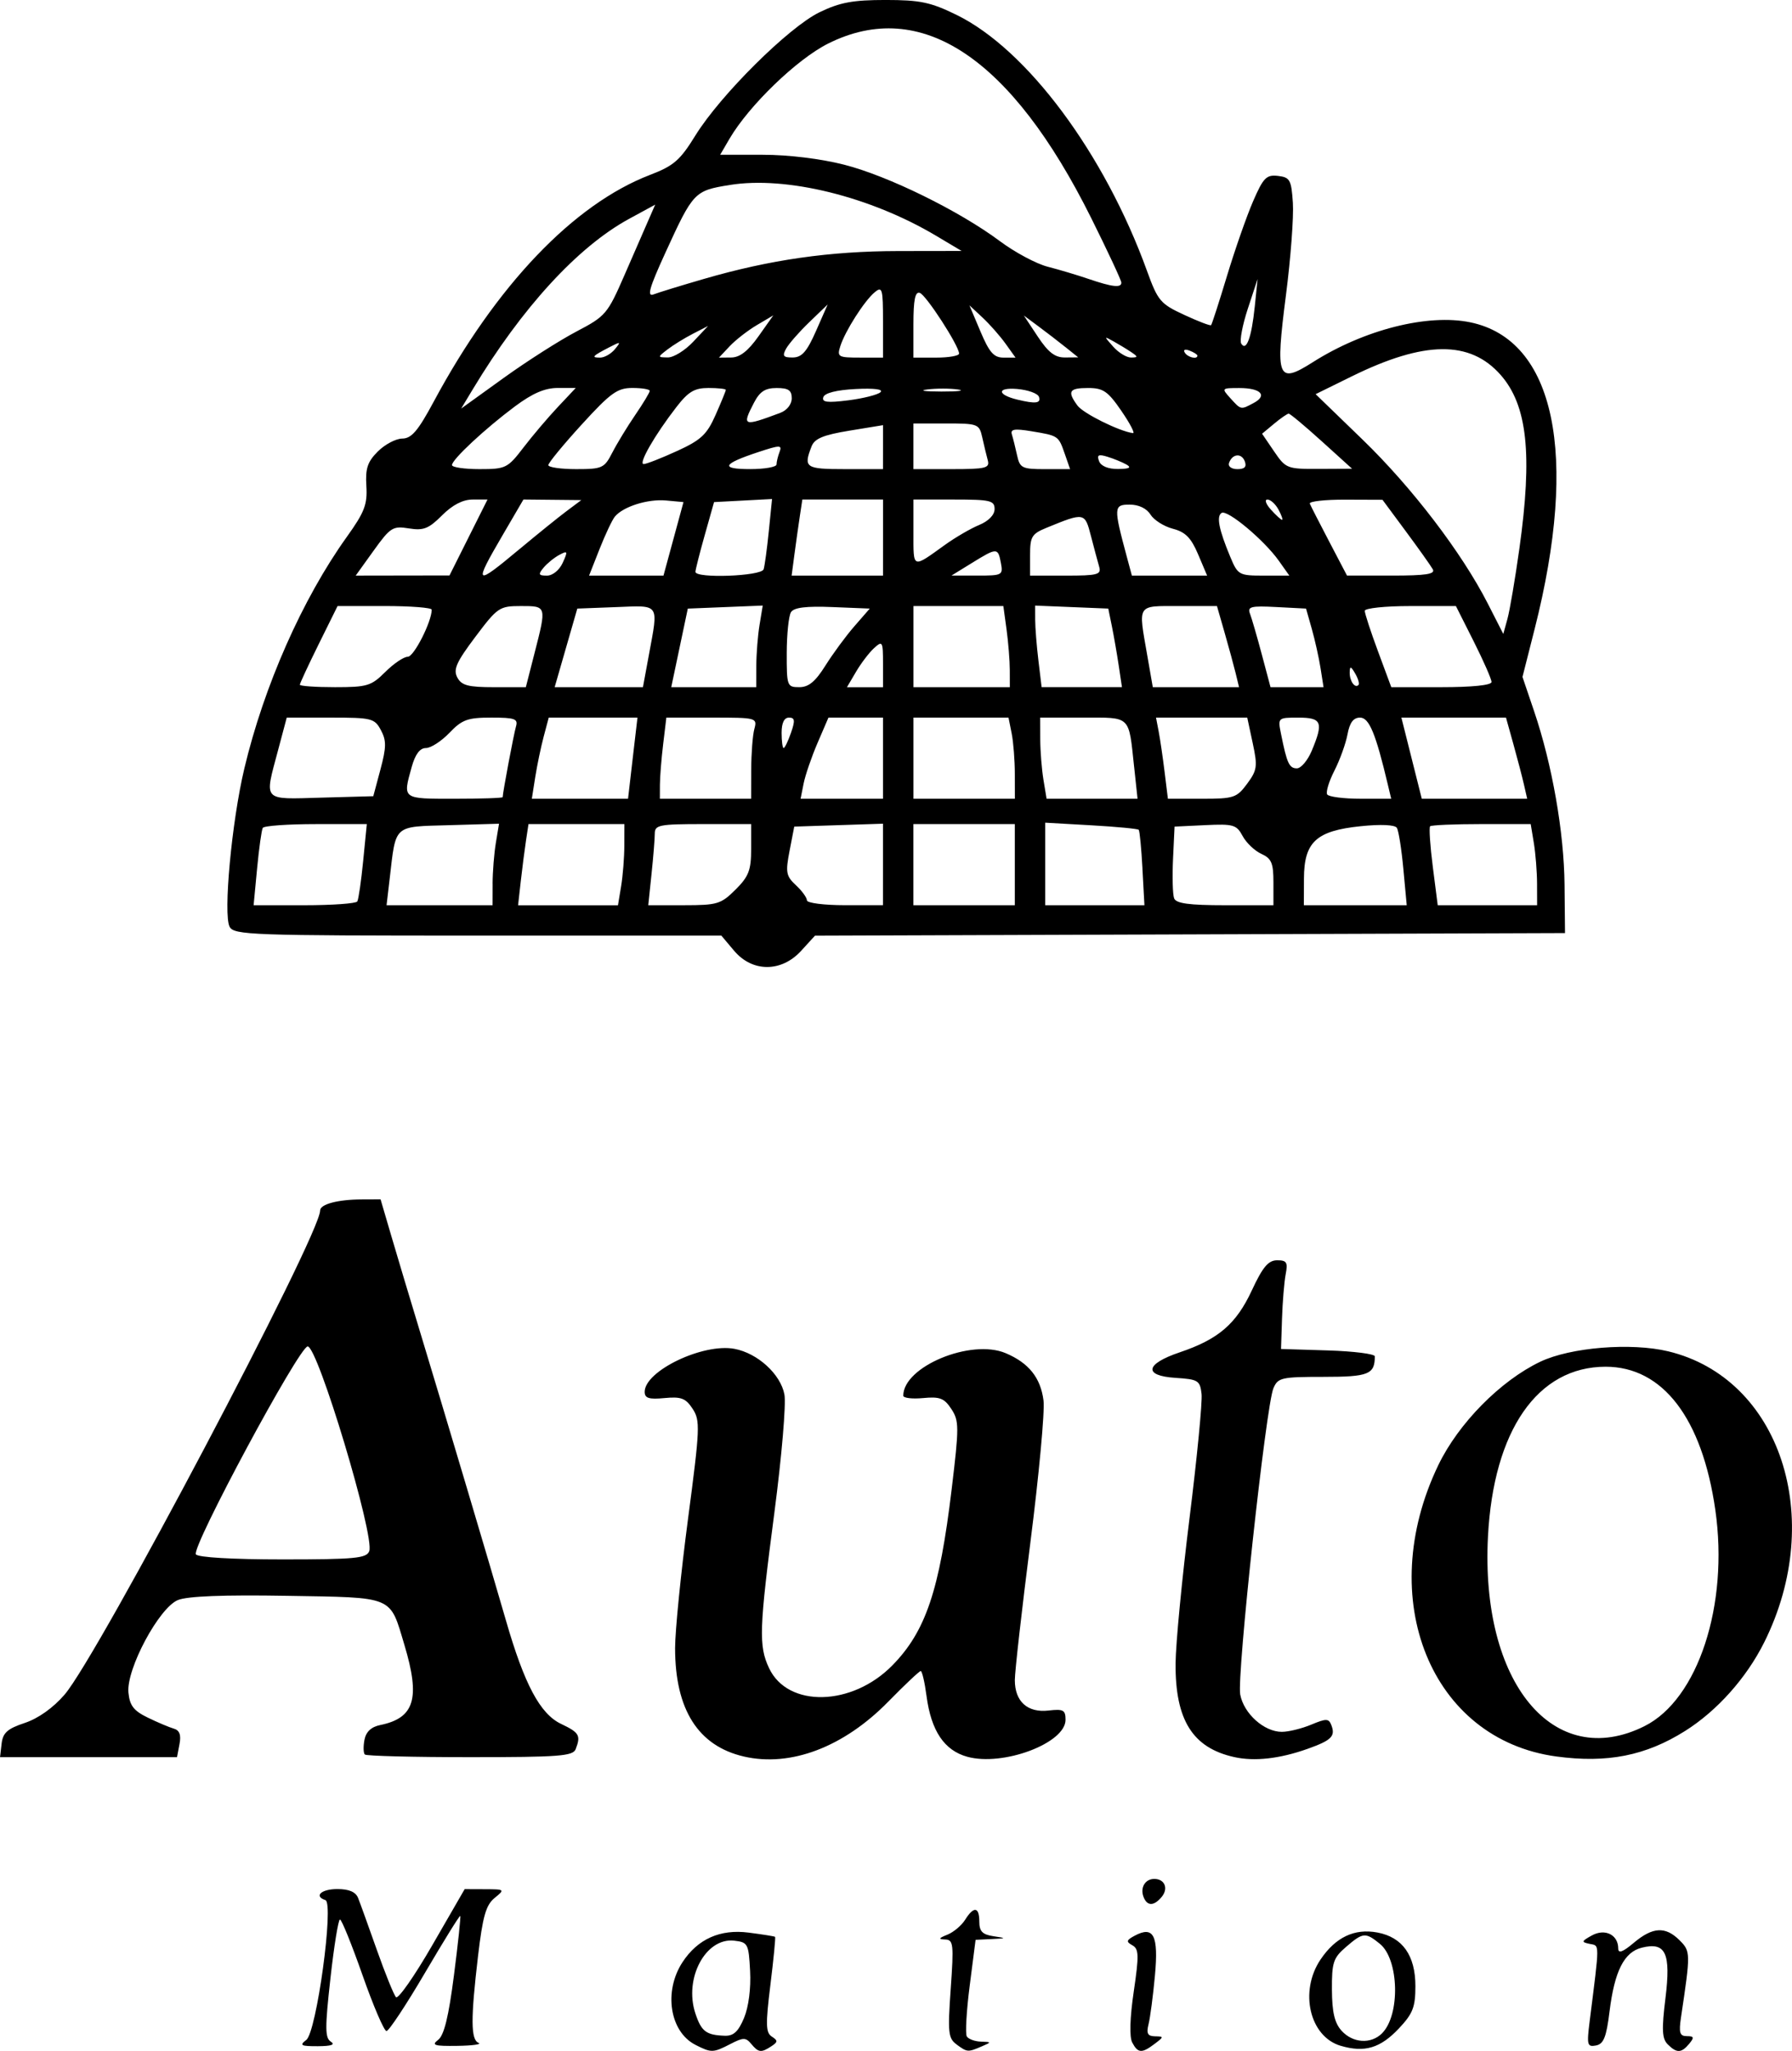 <?xml version="1.0" encoding="UTF-8" standalone="no"?>
<!-- Created with Inkscape (http://www.inkscape.org/) -->

<svg
   width="93.503mm"
   height="107.003mm"
   viewBox="0 0 93.503 107.003"
   version="1.1"
   id="svg193"
   inkscape:version="1.2.2 (732a01da63, 2022-12-09)"
   sodipodi:docname="logo.svg"
   xmlns:inkscape="http://www.inkscape.org/namespaces/inkscape"
   xmlns:sodipodi="http://sodipodi.sourceforge.net/DTD/sodipodi-0.dtd"
   xmlns="http://www.w3.org/2000/svg"
   xmlns:svg="http://www.w3.org/2000/svg">
  <sodipodi:namedview
     id="namedview195"
     pagecolor="#ffffff"
     bordercolor="#000000"
     borderopacity="0.25"
     inkscape:showpageshadow="2"
     inkscape:pageopacity="0.0"
     inkscape:pagecheckerboard="0"
     inkscape:deskcolor="#d1d1d1"
     inkscape:document-units="mm"
     showgrid="false"
     inkscape:zoom="0.914906"
     inkscape:cx="236.08983"
     inkscape:cy="355.22775"
     inkscape:window-width="2560"
     inkscape:window-height="1369"
     inkscape:window-x="-8"
     inkscape:window-y="760"
     inkscape:window-maximized="1"
     inkscape:current-layer="layer1" />
  <defs
     id="defs190" />
  <g
     inkscape:label="Layer 1"
     inkscape:groupmode="layer"
     id="layer1"
     transform="translate(-42.609,-54.367)">
    <path
       style="fill:#000000;stroke-width:0.265"
       d="m 78.897,161.051 c -1.342,-0.679 -1.673,-2.792 -0.676,-4.313 0.794,-1.211 1.963,-1.734 3.449,-1.543 0.728,0.094 1.349,0.193 1.381,0.221 0.032,0.028 -0.077,1.156 -0.244,2.506 -0.255,2.07 -0.243,2.494 0.074,2.698 0.323,0.208 0.32,0.279 -0.021,0.503 -0.535,0.351 -0.674,0.335 -1.053,-0.121 -0.285,-0.343 -0.413,-0.343 -1.078,0 -0.909,0.47 -0.999,0.472 -1.833,0.05 z m 2.534,-1.402 c 0.239,-0.572 0.365,-1.542 0.317,-2.447 -0.075,-1.429 -0.114,-1.504 -0.83,-1.586 -1.488,-0.17 -2.63,1.965 -2.027,3.79 0.312,0.947 0.561,1.136 1.535,1.17 0.457,0.016 0.707,-0.215 1.005,-0.927 z m 11.095,1.384 c -0.441,-0.322 -0.471,-0.611 -0.31,-2.91 0.164,-2.33 0.139,-2.554 -0.289,-2.569 -0.37,-0.013 -0.346,-0.066 0.117,-0.252 0.322,-0.13 0.738,-0.479 0.924,-0.777 0.452,-0.723 0.74,-0.683 0.74,0.103 0,0.499 0.163,0.669 0.728,0.754 0.705,0.107 0.702,0.111 -0.098,0.15 l -0.825,0.04 -0.307,2.394 c -0.169,1.317 -0.237,2.507 -0.151,2.646 0.086,0.139 0.417,0.26 0.735,0.271 0.559,0.018 0.561,0.027 0.051,0.246 -0.729,0.313 -0.762,0.311 -1.314,-0.093 z m 9.16,-0.105 c -0.152,-0.289 -0.122,-1.286 0.08,-2.657 0.279,-1.9 0.269,-2.224 -0.074,-2.415 -0.334,-0.187 -0.315,-0.265 0.124,-0.5 0.989,-0.529 1.25,-0.014 1.055,2.084 -0.098,1.057 -0.248,2.199 -0.334,2.539 -0.12,0.48 -0.045,0.62 0.337,0.626 0.47,0.008 0.469,0.026 -0.022,0.397 -0.665,0.503 -0.87,0.49 -1.166,-0.075 z m 10.877,0.173 c -1.62,-0.478 -2.172,-2.836 -1.052,-4.5 0.785,-1.166 1.772,-1.635 2.968,-1.411 1.311,0.246 1.983,1.195 1.983,2.8 0,1.093 -0.132,1.431 -0.86,2.204 -0.97,1.03 -1.791,1.275 -3.039,0.906 z m 2.16,-0.655 c 0.957,-0.957 0.885,-3.857 -0.116,-4.667 -0.754,-0.611 -0.88,-0.599 -1.768,0.166 -0.663,0.571 -0.741,0.809 -0.733,2.231 0.007,1.175 0.139,1.735 0.504,2.139 0.588,0.65 1.536,0.709 2.114,0.132 z m 14.903,0.577 c -0.296,-0.296 -0.319,-0.766 -0.117,-2.404 0.29,-2.362 0.013,-2.951 -1.24,-2.636 -0.917,0.23 -1.417,1.222 -1.677,3.324 -0.166,1.344 -0.308,1.7 -0.708,1.777 -0.455,0.088 -0.485,-0.026 -0.331,-1.253 0.53,-4.207 0.53,-3.938 0.002,-4.048 -0.446,-0.093 -0.435,-0.135 0.118,-0.441 0.683,-0.376 1.372,-0.034 1.372,0.681 0,0.277 0.234,0.191 0.814,-0.297 0.986,-0.83 1.651,-0.866 2.387,-0.13 0.577,0.577 0.578,0.652 0.076,4.009 -0.122,0.818 -0.069,0.992 0.304,0.992 0.372,0 0.394,0.07 0.123,0.397 -0.409,0.493 -0.654,0.499 -1.124,0.029 z m -71.036,-0.228 c 0.535,-0.405 1.457,-7.142 0.998,-7.295 -0.617,-0.206 -0.216,-0.577 0.623,-0.577 0.608,0 0.957,0.149 1.082,0.463 0.102,0.255 0.542,1.475 0.979,2.712 0.437,1.237 0.887,2.346 0.999,2.465 0.113,0.119 0.965,-1.1 1.894,-2.71 l 1.689,-2.926 1.058,0.004 c 1.042,0.004 1.05,0.011 0.5,0.461 -0.448,0.367 -0.617,0.96 -0.86,3.021 -0.388,3.294 -0.381,4.371 0.029,4.537 0.182,0.073 -0.317,0.143 -1.109,0.154 -1.205,0.018 -1.369,-0.033 -1.004,-0.31 0.311,-0.236 0.548,-1.2 0.827,-3.369 0.215,-1.671 0.363,-3.066 0.329,-3.1 -0.034,-0.034 -0.863,1.304 -1.842,2.972 -0.979,1.669 -1.882,3.034 -2.007,3.034 -0.125,0 -0.687,-1.31 -1.249,-2.91 -0.562,-1.601 -1.092,-2.91 -1.178,-2.91 -0.086,0 -0.31,1.382 -0.498,3.072 -0.289,2.596 -0.286,3.108 0.023,3.303 0.245,0.155 0.022,0.233 -0.677,0.236 -0.89,0.003 -0.979,-0.044 -0.606,-0.327 z m 43.686,-7.462 c -0.186,-0.485 0.085,-0.939 0.561,-0.939 0.545,0 0.751,0.5 0.387,0.938 -0.407,0.49 -0.76,0.491 -0.948,0.001 z m -20.853,-7.325 c -2.384,-0.549 -3.589,-2.448 -3.589,-5.656 0,-0.896 0.303,-3.924 0.673,-6.728 0.628,-4.757 0.644,-5.143 0.242,-5.757 -0.362,-0.553 -0.597,-0.643 -1.467,-0.56 -0.814,0.078 -1.035,0.008 -1.035,-0.325 0,-1.092 3.045,-2.551 4.684,-2.243 1.211,0.227 2.409,1.322 2.608,2.384 0.092,0.489 -0.143,3.25 -0.521,6.136 -0.8,6.103 -0.83,6.981 -0.277,8.146 0.981,2.068 4.325,1.991 6.427,-0.149 1.742,-1.774 2.462,-3.908 3.096,-9.185 0.393,-3.268 0.392,-3.572 -0.015,-4.193 -0.37,-0.565 -0.601,-0.654 -1.474,-0.571 -0.57,0.054 -1.035,-0.002 -1.035,-0.124 0,-1.519 3.531,-2.985 5.344,-2.218 1.207,0.511 1.822,1.281 1.974,2.473 0.071,0.557 -0.237,3.884 -0.684,7.393 -0.447,3.509 -0.813,6.745 -0.813,7.191 0,1.118 0.664,1.716 1.763,1.587 0.767,-0.089 0.883,-0.026 0.883,0.484 0,1.22 -3.257,2.444 -5.128,1.928 -1.201,-0.332 -1.884,-1.35 -2.125,-3.168 -0.095,-0.718 -0.232,-1.305 -0.303,-1.305 -0.071,0 -0.83,0.716 -1.687,1.591 -2.326,2.377 -5.099,3.433 -7.541,2.87 z m 25.588,0.03 c -2.173,-0.48 -3.084,-1.934 -3.063,-4.888 0.007,-1.019 0.335,-4.429 0.728,-7.579 0.393,-3.15 0.676,-6.067 0.628,-6.482 -0.08,-0.7 -0.179,-0.761 -1.36,-0.836 -1.687,-0.108 -1.585,-0.722 0.22,-1.332 2.02,-0.682 2.948,-1.479 3.763,-3.231 0.569,-1.223 0.859,-1.569 1.318,-1.571 0.5,-0.002 0.568,0.107 0.449,0.725 -0.077,0.4 -0.163,1.442 -0.192,2.315 l -0.052,1.587 2.447,0.076 c 1.346,0.042 2.447,0.181 2.447,0.309 0,0.94 -0.325,1.07 -2.68,1.07 -2.195,0 -2.376,0.041 -2.611,0.595 -0.389,0.919 -1.915,14.998 -1.732,15.977 0.187,0.998 1.247,1.948 2.172,1.948 0.349,0 1.038,-0.169 1.532,-0.375 0.787,-0.329 0.916,-0.326 1.051,0.024 0.223,0.581 0.011,0.792 -1.24,1.238 -1.457,0.518 -2.765,0.665 -3.827,0.43 z m 16.805,-0.032 c -6.541,-0.884 -9.515,-8.222 -6.16,-15.197 1.049,-2.181 3.245,-4.408 5.322,-5.398 1.576,-0.751 4.734,-1.008 6.672,-0.543 5.84,1.401 8.248,8.691 5.014,15.18 -0.927,1.86 -2.459,3.576 -4.133,4.629 -2.051,1.29 -4.06,1.688 -6.716,1.329 z m 4.604,-1.585 c 2.789,-1.395 4.402,-6.319 3.692,-11.272 -0.687,-4.791 -2.744,-7.477 -5.725,-7.477 -3.552,0 -5.851,3.319 -6.139,8.864 -0.396,7.628 3.43,12.257 8.172,9.886 z m -85.727,0.916 c 0.067,-0.569 0.303,-0.78 1.209,-1.081 0.704,-0.234 1.481,-0.786 2.076,-1.476 1.75,-2.029 13.335,-23.974 13.335,-25.259 0,-0.328 0.923,-0.574 2.172,-0.578 l 0.981,-0.004 0.563,1.918 c 0.309,1.055 0.978,3.287 1.487,4.961 1.289,4.246 3.715,12.395 4.489,15.081 0.965,3.349 1.786,4.889 2.883,5.409 0.947,0.45 1.034,0.6 0.759,1.316 -0.139,0.363 -0.876,0.418 -5.512,0.418 -2.943,0 -5.414,-0.062 -5.49,-0.139 -0.076,-0.076 -0.085,-0.421 -0.019,-0.766 0.08,-0.42 0.352,-0.675 0.822,-0.771 1.792,-0.367 2.1,-1.384 1.265,-4.17 -0.78,-2.6 -0.486,-2.477 -6.134,-2.572 -3.319,-0.056 -5.197,0.018 -5.69,0.222 -0.988,0.409 -2.697,3.607 -2.579,4.826 0.066,0.679 0.274,0.949 1.009,1.306 0.509,0.248 1.12,0.506 1.356,0.574 0.303,0.087 0.392,0.327 0.3,0.807 l -0.13,0.682 h -4.617 -4.617 z m 19.182,-10.04 c 0.297,-0.773 -2.683,-10.684 -3.212,-10.684 -0.438,0 -6.067,10.469 -5.833,10.847 0.099,0.16 1.896,0.265 4.522,0.265 3.771,0 4.38,-0.058 4.523,-0.428 z m 19.042,-31.322 -0.668,-0.794 H 67.541 c -11.833,0 -12.725,-0.032 -12.951,-0.463 -0.34,-0.646 0.11,-5.485 0.766,-8.249 1.026,-4.318 3.033,-8.857 5.346,-12.087 0.929,-1.297 1.082,-1.695 1.023,-2.659 -0.056,-0.915 0.059,-1.263 0.599,-1.802 0.368,-0.368 0.942,-0.671 1.276,-0.673 0.481,-0.004 0.821,-0.403 1.635,-1.918 3.263,-6.076 7.303,-10.309 11.298,-11.841 1.231,-0.472 1.562,-0.76 2.358,-2.05 1.302,-2.11 4.876,-5.658 6.482,-6.434 1.061,-0.513 1.743,-0.639 3.44,-0.639 1.804,0 2.351,0.115 3.704,0.776 3.678,1.799 7.718,7.227 9.936,13.347 0.57,1.574 0.701,1.73 1.941,2.304 0.731,0.339 1.365,0.582 1.407,0.539 0.042,-0.042 0.416,-1.198 0.83,-2.569 0.414,-1.371 1.027,-3.123 1.362,-3.895 0.535,-1.232 0.693,-1.393 1.298,-1.323 0.626,0.073 0.697,0.202 0.778,1.403 0.049,0.728 -0.114,2.901 -0.363,4.829 -0.559,4.345 -0.435,4.653 1.403,3.487 2.679,-1.699 6.003,-2.54 8.219,-2.08 4.414,0.916 5.667,6.888 3.356,15.998 l -0.635,2.502 0.606,1.787 c 0.944,2.785 1.563,6.313 1.589,9.063 l 0.024,2.514 -19.568,0.068 -19.568,0.068 -0.723,0.792 c -1.025,1.123 -2.545,1.122 -3.491,-0.002 z M 61.252,101.397 c 0.065,-0.109 0.203,-1.062 0.307,-2.117 l 0.189,-1.918 h -2.657 c -1.461,0 -2.708,0.089 -2.771,0.198 -0.063,0.109 -0.196,1.062 -0.296,2.117 l -0.182,1.918 h 2.646 c 1.455,0 2.699,-0.089 2.764,-0.198 z m 7.06,-0.926 c 0.002,-0.618 0.077,-1.575 0.169,-2.127 l 0.166,-1.002 -2.597,0.076 c -2.943,0.086 -2.775,-0.065 -3.108,2.788 l -0.163,1.389 h 2.766 2.766 l 0.003,-1.124 z m 6.706,0.132 c 0.09,-0.546 0.165,-1.498 0.167,-2.117 l 0.003,-1.124 h -2.502 -2.502 l -0.13,0.86 c -0.072,0.473 -0.194,1.425 -0.272,2.117 l -0.141,1.257 h 2.606 2.606 z m 5.97,0.178 c 0.689,-0.689 0.814,-1.015 0.814,-2.117 v -1.303 h -2.514 c -2.271,0 -2.514,0.047 -2.514,0.49 0,0.27 -0.076,1.222 -0.17,2.117 l -0.17,1.626 h 1.869 c 1.735,0 1.928,-0.059 2.684,-0.814 z m 7.693,-1.313 v -2.127 l -2.315,0.076 -2.315,0.076 -0.244,1.261 c -0.218,1.128 -0.183,1.318 0.331,1.796 0.316,0.294 0.574,0.649 0.574,0.789 0,0.14 0.891,0.254 1.984,0.254 h 1.984 z m 6.879,0.01 v -2.117 h -2.646 -2.646 v 2.117 2.117 h 2.646 2.646 z m 6.66,0.198 c -0.058,-1.055 -0.145,-1.963 -0.196,-2.017 -0.05,-0.054 -1.168,-0.16 -2.484,-0.235 l -2.393,-0.136 v 2.153 2.153 h 2.588 2.588 l -0.105,-1.918 z m 6.834,0.722 c 0,-1.005 -0.101,-1.242 -0.632,-1.484 -0.348,-0.158 -0.787,-0.578 -0.977,-0.932 -0.315,-0.588 -0.482,-0.637 -1.947,-0.566 l -1.603,0.077 -0.08,1.692 c -0.044,0.931 -0.018,1.853 0.058,2.051 0.102,0.267 0.782,0.359 2.659,0.359 h 2.522 z m 6.78,-0.689 c -0.096,-1.037 -0.249,-2.004 -0.339,-2.15 -0.1,-0.162 -0.829,-0.196 -1.888,-0.087 -2.321,0.238 -2.955,0.823 -2.961,2.733 l -0.005,1.389 h 2.684 2.684 z m 6.975,0.761 c -0.002,-0.618 -0.077,-1.571 -0.167,-2.117 l -0.164,-0.992 h -2.567 c -1.412,0 -2.619,0.052 -2.682,0.115 -0.063,0.063 3e-5,1.016 0.141,2.117 l 0.256,2.002 h 2.593 2.593 l -0.003,-1.124 z M 62.46,94.51 c 0.311,-1.165 0.315,-1.506 0.023,-2.051 -0.33,-0.617 -0.476,-0.653 -2.631,-0.653 h -2.281 l -0.452,1.697 c -0.722,2.71 -0.853,2.566 2.258,2.479 l 2.71,-0.075 z m 6.378,1.446 c 0,-0.224 0.576,-3.282 0.694,-3.687 0.117,-0.4 -0.057,-0.463 -1.288,-0.463 -1.236,0 -1.524,0.104 -2.184,0.794 -0.418,0.437 -0.971,0.794 -1.228,0.794 -0.315,0 -0.557,0.324 -0.743,0.992 -0.468,1.686 -0.512,1.654 2.235,1.654 1.382,0 2.514,-0.038 2.514,-0.084 z m 6.786,-2.033 0.247,-2.117 h -2.315 -2.315 l -0.264,0.992 c -0.145,0.546 -0.344,1.498 -0.441,2.117 l -0.177,1.124 h 2.51 2.51 z m 6.182,0.595 c 0.002,-0.837 0.075,-1.789 0.163,-2.117 0.157,-0.585 0.118,-0.595 -2.216,-0.595 h -2.375 l -0.167,1.389 c -0.092,0.764 -0.168,1.716 -0.169,2.117 l -0.002,0.728 h 2.381 2.381 l 0.004,-1.521 z m 6.876,-0.595 v -2.117 h -1.423 -1.423 l -0.568,1.32 c -0.312,0.726 -0.639,1.678 -0.727,2.117 l -0.159,0.797 h 2.15 2.15 z m 6.879,0.827 c 0,-0.709 -0.074,-1.662 -0.165,-2.117 l -0.165,-0.827 h -2.48 -2.48 v 2.117 2.117 h 2.646 2.646 z m 6.225,-0.364 c -0.292,-2.727 -0.139,-2.58 -2.671,-2.58 h -2.231 l 0.003,1.124 c 0.002,0.618 0.077,1.571 0.167,2.117 l 0.164,0.992 h 2.373 2.373 l -0.177,-1.654 z m 5.896,0.871 c 0.524,-0.709 0.552,-0.907 0.292,-2.117 l -0.286,-1.334 h -2.38 -2.38 l 0.139,0.728 c 0.077,0.4 0.216,1.353 0.31,2.117 l 0.171,1.389 h 1.778 c 1.663,0 1.815,-0.051 2.356,-0.783 z m 7.344,0.055 c -0.633,-2.675 -0.977,-3.506 -1.451,-3.506 -0.348,0 -0.541,0.257 -0.656,0.875 -0.09,0.481 -0.397,1.332 -0.682,1.891 -0.285,0.559 -0.456,1.118 -0.379,1.242 0.077,0.124 0.86,0.225 1.74,0.225 h 1.601 z m 7.103,0 c -0.091,-0.4 -0.34,-1.353 -0.553,-2.117 l -0.387,-1.389 h -2.729 -2.729 l 0.532,2.117 0.532,2.117 h 2.75 2.75 z m -11.075,-1.777 c 0.622,-1.488 0.525,-1.728 -0.696,-1.728 -1.077,0 -1.079,0.002 -0.906,0.86 0.307,1.528 0.427,1.786 0.826,1.786 0.216,0 0.565,-0.413 0.776,-0.918 z m -27.173,-0.935 c 0.224,-0.644 0.204,-0.794 -0.106,-0.794 -0.249,0 -0.383,0.277 -0.383,0.794 0,0.437 0.048,0.794 0.106,0.794 0.059,0 0.231,-0.357 0.383,-0.794 z m -21.168,-3.175 c 0.437,-0.437 0.965,-0.794 1.175,-0.794 0.319,0 1.247,-1.829 1.247,-2.456 0,-0.104 -1.105,-0.19 -2.456,-0.19 h -2.456 l -0.984,1.989 c -0.541,1.094 -0.984,2.046 -0.984,2.117 0,0.07 0.824,0.128 1.832,0.128 1.682,0 1.896,-0.065 2.625,-0.794 z m 7.79,-0.992 c 0.631,-2.462 0.635,-2.447 -0.715,-2.447 -1.121,0 -1.217,0.066 -2.378,1.61 -0.992,1.32 -1.161,1.701 -0.939,2.117 0.223,0.416 0.566,0.507 1.923,0.507 h 1.652 z m 5.964,0.102 c 0.502,-2.725 0.6,-2.583 -1.712,-2.494 l -2.023,0.077 -0.591,2.051 -0.591,2.051 h 2.303 2.303 z m 5.605,0.56 c 0.002,-0.618 0.078,-1.577 0.169,-2.129 l 0.166,-1.005 -1.955,0.079 -1.955,0.079 -0.432,2.051 -0.432,2.051 h 2.218 2.218 l 0.003,-1.124 z m 3.604,0 c 0.387,-0.618 1.066,-1.541 1.51,-2.051 l 0.806,-0.926 -1.946,-0.079 c -1.378,-0.056 -2.01,0.022 -2.164,0.265 -0.12,0.189 -0.22,1.147 -0.222,2.129 -0.004,1.727 0.018,1.786 0.654,1.786 0.488,0 0.84,-0.291 1.362,-1.124 z m 3.007,-0.107 c 0,-1.157 -0.028,-1.206 -0.463,-0.811 -0.255,0.231 -0.678,0.785 -0.941,1.232 l -0.478,0.812 h 0.941 0.941 z m 6.615,0.343 c 0,-0.489 -0.076,-1.442 -0.168,-2.117 l -0.168,-1.228 h -2.345 -2.345 v 2.117 2.117 h 2.514 2.514 z m 5.684,-0.24 c -0.093,-0.621 -0.254,-1.544 -0.357,-2.051 l -0.188,-0.922 -1.908,-0.078 -1.908,-0.078 0.002,0.739 c 0.001,0.407 0.077,1.364 0.169,2.128 l 0.167,1.389 h 2.096 2.096 l -0.169,-1.129 z m 6.102,0.401 c -0.098,-0.4 -0.357,-1.353 -0.577,-2.117 l -0.399,-1.389 h -1.966 c -2.238,0 -2.144,-0.143 -1.674,2.558 l 0.292,1.675 h 2.25 2.25 z m 4.429,-0.265 c -0.086,-0.546 -0.292,-1.468 -0.457,-2.051 l -0.3,-1.058 -1.545,-0.08 c -1.336,-0.07 -1.522,-0.022 -1.379,0.35 0.091,0.237 0.369,1.196 0.618,2.131 l 0.453,1.701 h 1.383 1.383 z m 1.81,0.284 c -0.231,-0.397 -0.282,-0.408 -0.289,-0.064 -0.009,0.446 0.27,0.847 0.457,0.659 0.062,-0.062 -0.014,-0.33 -0.168,-0.595 z m 7.111,0.437 c 0,-0.149 -0.418,-1.102 -0.929,-2.117 l -0.929,-1.845 h -2.378 c -1.313,0 -2.378,0.112 -2.378,0.249 0,0.137 0.311,1.09 0.692,2.117 l 0.692,1.867 h 2.615 c 1.61,0 2.615,-0.104 2.615,-0.271 z m 1.452,-6.948 c 0.692,-4.935 0.418,-7.485 -0.974,-9.07 -1.596,-1.818 -3.98,-1.794 -7.779,0.077 l -1.877,0.924 2.444,2.365 c 2.578,2.494 5.186,5.908 6.538,8.558 l 0.81,1.587 0.219,-0.794 c 0.12,-0.437 0.399,-2.078 0.619,-3.647 z m -54.832,-0.59 0.992,-1.981 h -0.773 c -0.513,0 -1.051,0.278 -1.599,0.826 -0.697,0.697 -0.968,0.803 -1.729,0.68 -0.84,-0.136 -0.967,-0.056 -1.839,1.158 l -0.937,1.304 2.447,-0.004 2.447,-0.004 0.992,-1.981 z m 2.671,0.599 c 0.915,-0.764 2.012,-1.65 2.439,-1.97 l 0.777,-0.581 -1.51,-0.015 -1.51,-0.015 -1.07,1.832 c -1.554,2.661 -1.486,2.719 0.873,0.748 z m 2.246,0.719 c 0.277,-0.608 0.261,-0.646 -0.178,-0.411 -0.266,0.142 -0.637,0.444 -0.824,0.67 -0.289,0.348 -0.262,0.411 0.178,0.411 0.299,0 0.649,-0.284 0.824,-0.67 z m 5.779,-1.248 0.522,-1.918 -0.913,-0.084 c -0.949,-0.087 -2.232,0.317 -2.667,0.841 -0.138,0.167 -0.498,0.928 -0.799,1.691 l -0.547,1.388 h 1.941 1.941 z m 4.704,1.587 c 0.057,-0.182 0.179,-1.081 0.271,-1.998 l 0.168,-1.667 -1.513,0.08 -1.513,0.08 -0.485,1.72 c -0.267,0.946 -0.485,1.809 -0.486,1.918 -0.002,0.357 3.446,0.228 3.558,-0.132 z m 6.23,-1.654 v -1.984 h -2.105 -2.105 l -0.13,0.86 c -0.072,0.473 -0.198,1.366 -0.28,1.984 l -0.149,1.124 h 2.384 2.384 z m 6.15,1.323 c -0.154,-0.807 -0.199,-0.807 -1.52,0.007 l -1.058,0.652 1.352,0.001 c 1.3,0.001 1.347,-0.024 1.226,-0.66 z m 5.128,0.198 c -0.074,-0.255 -0.267,-0.975 -0.429,-1.601 -0.32,-1.239 -0.335,-1.242 -2.317,-0.431 -0.771,0.315 -0.86,0.463 -0.86,1.424 v 1.072 h 1.87 c 1.656,0 1.855,-0.053 1.736,-0.463 z m 5.161,-0.65 c -0.366,-0.861 -0.663,-1.162 -1.315,-1.331 -0.463,-0.12 -0.989,-0.453 -1.168,-0.739 -0.201,-0.323 -0.616,-0.521 -1.088,-0.521 -0.835,0 -0.843,0.138 -0.154,2.698 l 0.271,1.007 h 1.963 1.963 z m 4.208,0.333 c -0.768,-1.079 -2.679,-2.676 -2.98,-2.49 -0.28,0.173 -0.143,0.868 0.452,2.294 0.394,0.943 0.454,0.977 1.745,0.977 h 1.337 z m 8.038,0.45 c -0.102,-0.182 -0.734,-1.072 -1.405,-1.978 l -1.219,-1.647 -1.94,-0.007 c -1.067,-0.004 -1.901,0.09 -1.852,0.209 0.049,0.119 0.505,1.011 1.014,1.983 l 0.926,1.768 2.331,10e-4 c 1.787,8e-4 2.287,-0.076 2.145,-0.33 z m -25.455,-1.272 c 0.54,-0.388 1.343,-0.856 1.786,-1.039 0.493,-0.204 0.805,-0.526 0.805,-0.83 0,-0.445 -0.222,-0.497 -2.117,-0.497 h -2.117 v 1.735 c 0,1.896 -0.076,1.867 1.643,0.631 z m 17.407,-1.837 c -0.156,-0.291 -0.417,-0.529 -0.579,-0.529 -0.163,0 -0.081,0.238 0.183,0.529 0.263,0.291 0.524,0.529 0.579,0.529 0.055,0 -0.027,-0.238 -0.183,-0.529 z m -39.4,-3.241 c 0.474,-0.618 1.282,-1.571 1.796,-2.117 l 0.934,-0.992 h -0.942 c -0.671,0 -1.314,0.278 -2.237,0.966 -1.559,1.163 -3.279,2.766 -3.279,3.057 0,0.116 0.645,0.211 1.433,0.211 1.374,0 1.468,-0.046 2.295,-1.124 z m 4.637,0.265 c 0.242,-0.473 0.781,-1.358 1.197,-1.966 0.416,-0.608 0.757,-1.174 0.757,-1.257 0,-0.083 -0.407,-0.151 -0.905,-0.151 -0.785,0 -1.135,0.252 -2.646,1.908 -0.958,1.049 -1.741,2.002 -1.741,2.117 0,0.115 0.652,0.209 1.448,0.209 1.367,0 1.473,-0.048 1.889,-0.86 z m 8.569,0.617 c 0,-0.134 0.071,-0.428 0.158,-0.654 0.142,-0.369 0.026,-0.367 -1.124,0.013 -1.864,0.617 -1.987,0.883 -0.409,0.883 0.757,0 1.376,-0.109 1.376,-0.243 z m 5.556,-0.904 v -1.147 l -1.76,0.289 c -1.353,0.222 -1.808,0.411 -1.966,0.816 -0.435,1.114 -0.325,1.189 1.741,1.189 h 1.984 z m 5.466,0.684 c -0.069,-0.255 -0.198,-0.79 -0.287,-1.191 -0.156,-0.702 -0.222,-0.728 -1.877,-0.728 h -1.715 v 1.191 1.191 h 2.002 c 1.778,0 1.988,-0.052 1.877,-0.463 z m 4.019,-0.331 c -0.332,-0.951 -0.327,-0.948 -1.747,-1.183 -0.879,-0.145 -1.101,-0.109 -1.014,0.168 0.061,0.195 0.183,0.682 0.27,1.082 0.148,0.674 0.256,0.728 1.464,0.728 h 1.304 z m 3.215,0.554 c -0.218,-0.123 -0.664,-0.306 -0.991,-0.406 -0.47,-0.144 -0.56,-0.095 -0.435,0.233 0.099,0.257 0.474,0.411 0.991,0.406 0.593,-0.006 0.718,-0.072 0.435,-0.233 z m 6.177,-0.167 c -0.173,-0.452 -0.661,-0.396 -0.825,0.094 -0.058,0.174 0.137,0.314 0.438,0.314 0.381,0 0.496,-0.122 0.386,-0.408 z m 4.01,-1.051 c -0.873,-0.791 -1.647,-1.437 -1.72,-1.436 -0.073,0.001 -0.415,0.238 -0.76,0.525 l -0.628,0.523 0.628,0.922 c 0.61,0.896 0.676,0.921 2.348,0.913 l 1.72,-0.009 -1.587,-1.438 z m -33.639,0.516 c 1.262,-0.578 1.562,-0.859 2.016,-1.886 0.294,-0.664 0.534,-1.251 0.534,-1.306 0,-0.054 -0.407,-0.099 -0.904,-0.099 -0.731,0 -1.05,0.189 -1.672,0.992 -1.13,1.459 -2.002,2.977 -1.711,2.977 0.14,0 0.921,-0.305 1.737,-0.679 z m 23.188,-2.099 c -0.704,-1.023 -0.948,-1.191 -1.733,-1.191 -0.996,0 -1.1,0.172 -0.557,0.916 0.3,0.41 2.184,1.345 2.897,1.438 0.116,0.015 -0.157,-0.508 -0.608,-1.163 z m -17.793,0.104 c 0.348,-0.13 0.595,-0.445 0.595,-0.758 0,-0.418 -0.173,-0.536 -0.787,-0.536 -0.604,0 -0.881,0.182 -1.191,0.781 -0.63,1.217 -0.564,1.242 1.382,0.514 z m -10.645,-4.239 c 1.533,-0.803 1.626,-0.912 2.514,-2.95 0.507,-1.164 1.074,-2.467 1.262,-2.895 l 0.34,-0.778 -1.365,0.743 c -2.674,1.456 -5.593,4.639 -8.158,8.898 l -0.601,0.998 2.208,-1.591 c 1.214,-0.875 2.925,-1.966 3.8,-2.424 z m 35.342,3.726 c 0.739,-0.395 0.372,-0.78 -0.743,-0.78 -0.935,0 -0.943,0.009 -0.473,0.529 0.558,0.616 0.54,0.613 1.215,0.251 z m -19.472,-0.563 c 0.165,-0.153 -0.326,-0.216 -1.302,-0.166 -0.989,0.051 -1.608,0.207 -1.68,0.424 -0.088,0.267 0.202,0.304 1.302,0.166 0.778,-0.098 1.534,-0.289 1.68,-0.424 z m 8.27,0.246 c -0.06,-0.182 -0.576,-0.368 -1.147,-0.415 -1.06,-0.086 -1.045,0.3 0.021,0.557 0.953,0.229 1.236,0.194 1.126,-0.142 z m -4.23,-0.387 c -0.398,-0.06 -1.112,-0.062 -1.587,-0.003 -0.476,0.059 -0.15,0.108 0.723,0.11 0.873,0.002 1.262,-0.047 0.865,-0.107 z m -17.897,-2.103 c 0.332,-0.403 0.307,-0.411 -0.298,-0.097 -0.887,0.461 -0.954,0.537 -0.473,0.537 0.225,0 0.572,-0.198 0.772,-0.44 z m 4.084,-0.386 0.777,-0.826 -0.794,0.409 c -0.437,0.225 -1.032,0.593 -1.323,0.817 -0.528,0.407 -0.528,0.409 0.017,0.417 0.3,0.005 0.896,-0.363 1.323,-0.817 z m 3.405,-0.282 0.776,-1.096 -0.858,0.507 c -0.472,0.279 -1.11,0.775 -1.418,1.102 l -0.559,0.595 0.641,-0.006 c 0.447,-0.004 0.876,-0.337 1.418,-1.102 z m 3.006,-0.285 0.607,-1.38 -0.959,0.923 c -0.528,0.508 -1.073,1.132 -1.212,1.386 -0.207,0.38 -0.144,0.462 0.352,0.457 0.473,-0.005 0.737,-0.308 1.212,-1.386 z m 3.494,-0.492 c 0,-1.715 -0.039,-1.852 -0.433,-1.525 -0.54,0.448 -1.544,2.022 -1.795,2.814 -0.177,0.558 -0.113,0.595 1.02,0.595 h 1.208 z m 3.969,1.674 c 0,-0.402 -1.722,-3.062 -2.051,-3.167 -0.242,-0.078 -0.331,0.362 -0.331,1.636 v 1.742 h 1.191 c 0.655,0 1.191,-0.095 1.191,-0.21 z m 2.425,-0.517 c -0.287,-0.4 -0.828,-1.014 -1.203,-1.364 l -0.682,-0.636 0.576,1.364 c 0.463,1.096 0.699,1.364 1.203,1.364 h 0.627 z m 3.131,0.185 c -0.364,-0.292 -1.002,-0.783 -1.419,-1.092 l -0.757,-0.561 0.726,1.097 c 0.548,0.827 0.897,1.096 1.419,1.092 l 0.692,-0.006 -0.661,-0.531 z m 3.44,0.265 c -0.218,-0.148 -0.635,-0.402 -0.926,-0.564 -0.522,-0.29 -0.523,-0.287 -0.025,0.273 0.277,0.312 0.694,0.566 0.926,0.564 0.37,-0.004 0.373,-0.037 0.025,-0.273 z m 3.44,0.174 c 0,-0.057 -0.185,-0.175 -0.411,-0.262 -0.235,-0.09 -0.342,-0.046 -0.249,0.104 0.155,0.251 0.66,0.372 0.66,0.158 z m 2.991,-2.542 0.149,-1.455 -0.51,1.55 c -0.28,0.852 -0.435,1.671 -0.343,1.82 0.265,0.43 0.539,-0.315 0.703,-1.915 z m -28.725,-1.464 c 3.436,-0.998 6.548,-1.444 10.123,-1.45 l 3.307,-0.005 -1.323,-0.788 c -3.444,-2.051 -7.82,-3.13 -10.768,-2.655 -1.855,0.299 -1.911,0.358 -3.369,3.545 -0.837,1.83 -0.971,2.303 -0.611,2.164 0.253,-0.098 1.441,-0.463 2.64,-0.811 z m 21.765,0.196 c 0,-0.115 -0.709,-1.633 -1.575,-3.373 -4.175,-8.386 -8.89,-11.514 -13.72,-9.1 -1.635,0.817 -4.144,3.241 -5.159,4.983 l -0.478,0.821 h 2.222 c 1.342,0 3.026,0.206 4.255,0.52 2.292,0.586 6.003,2.409 8.121,3.989 0.778,0.581 1.897,1.179 2.486,1.33 0.589,0.151 1.547,0.437 2.129,0.636 1.251,0.427 1.72,0.48 1.72,0.194 z"
       id="path179" />
  </g>
</svg>
